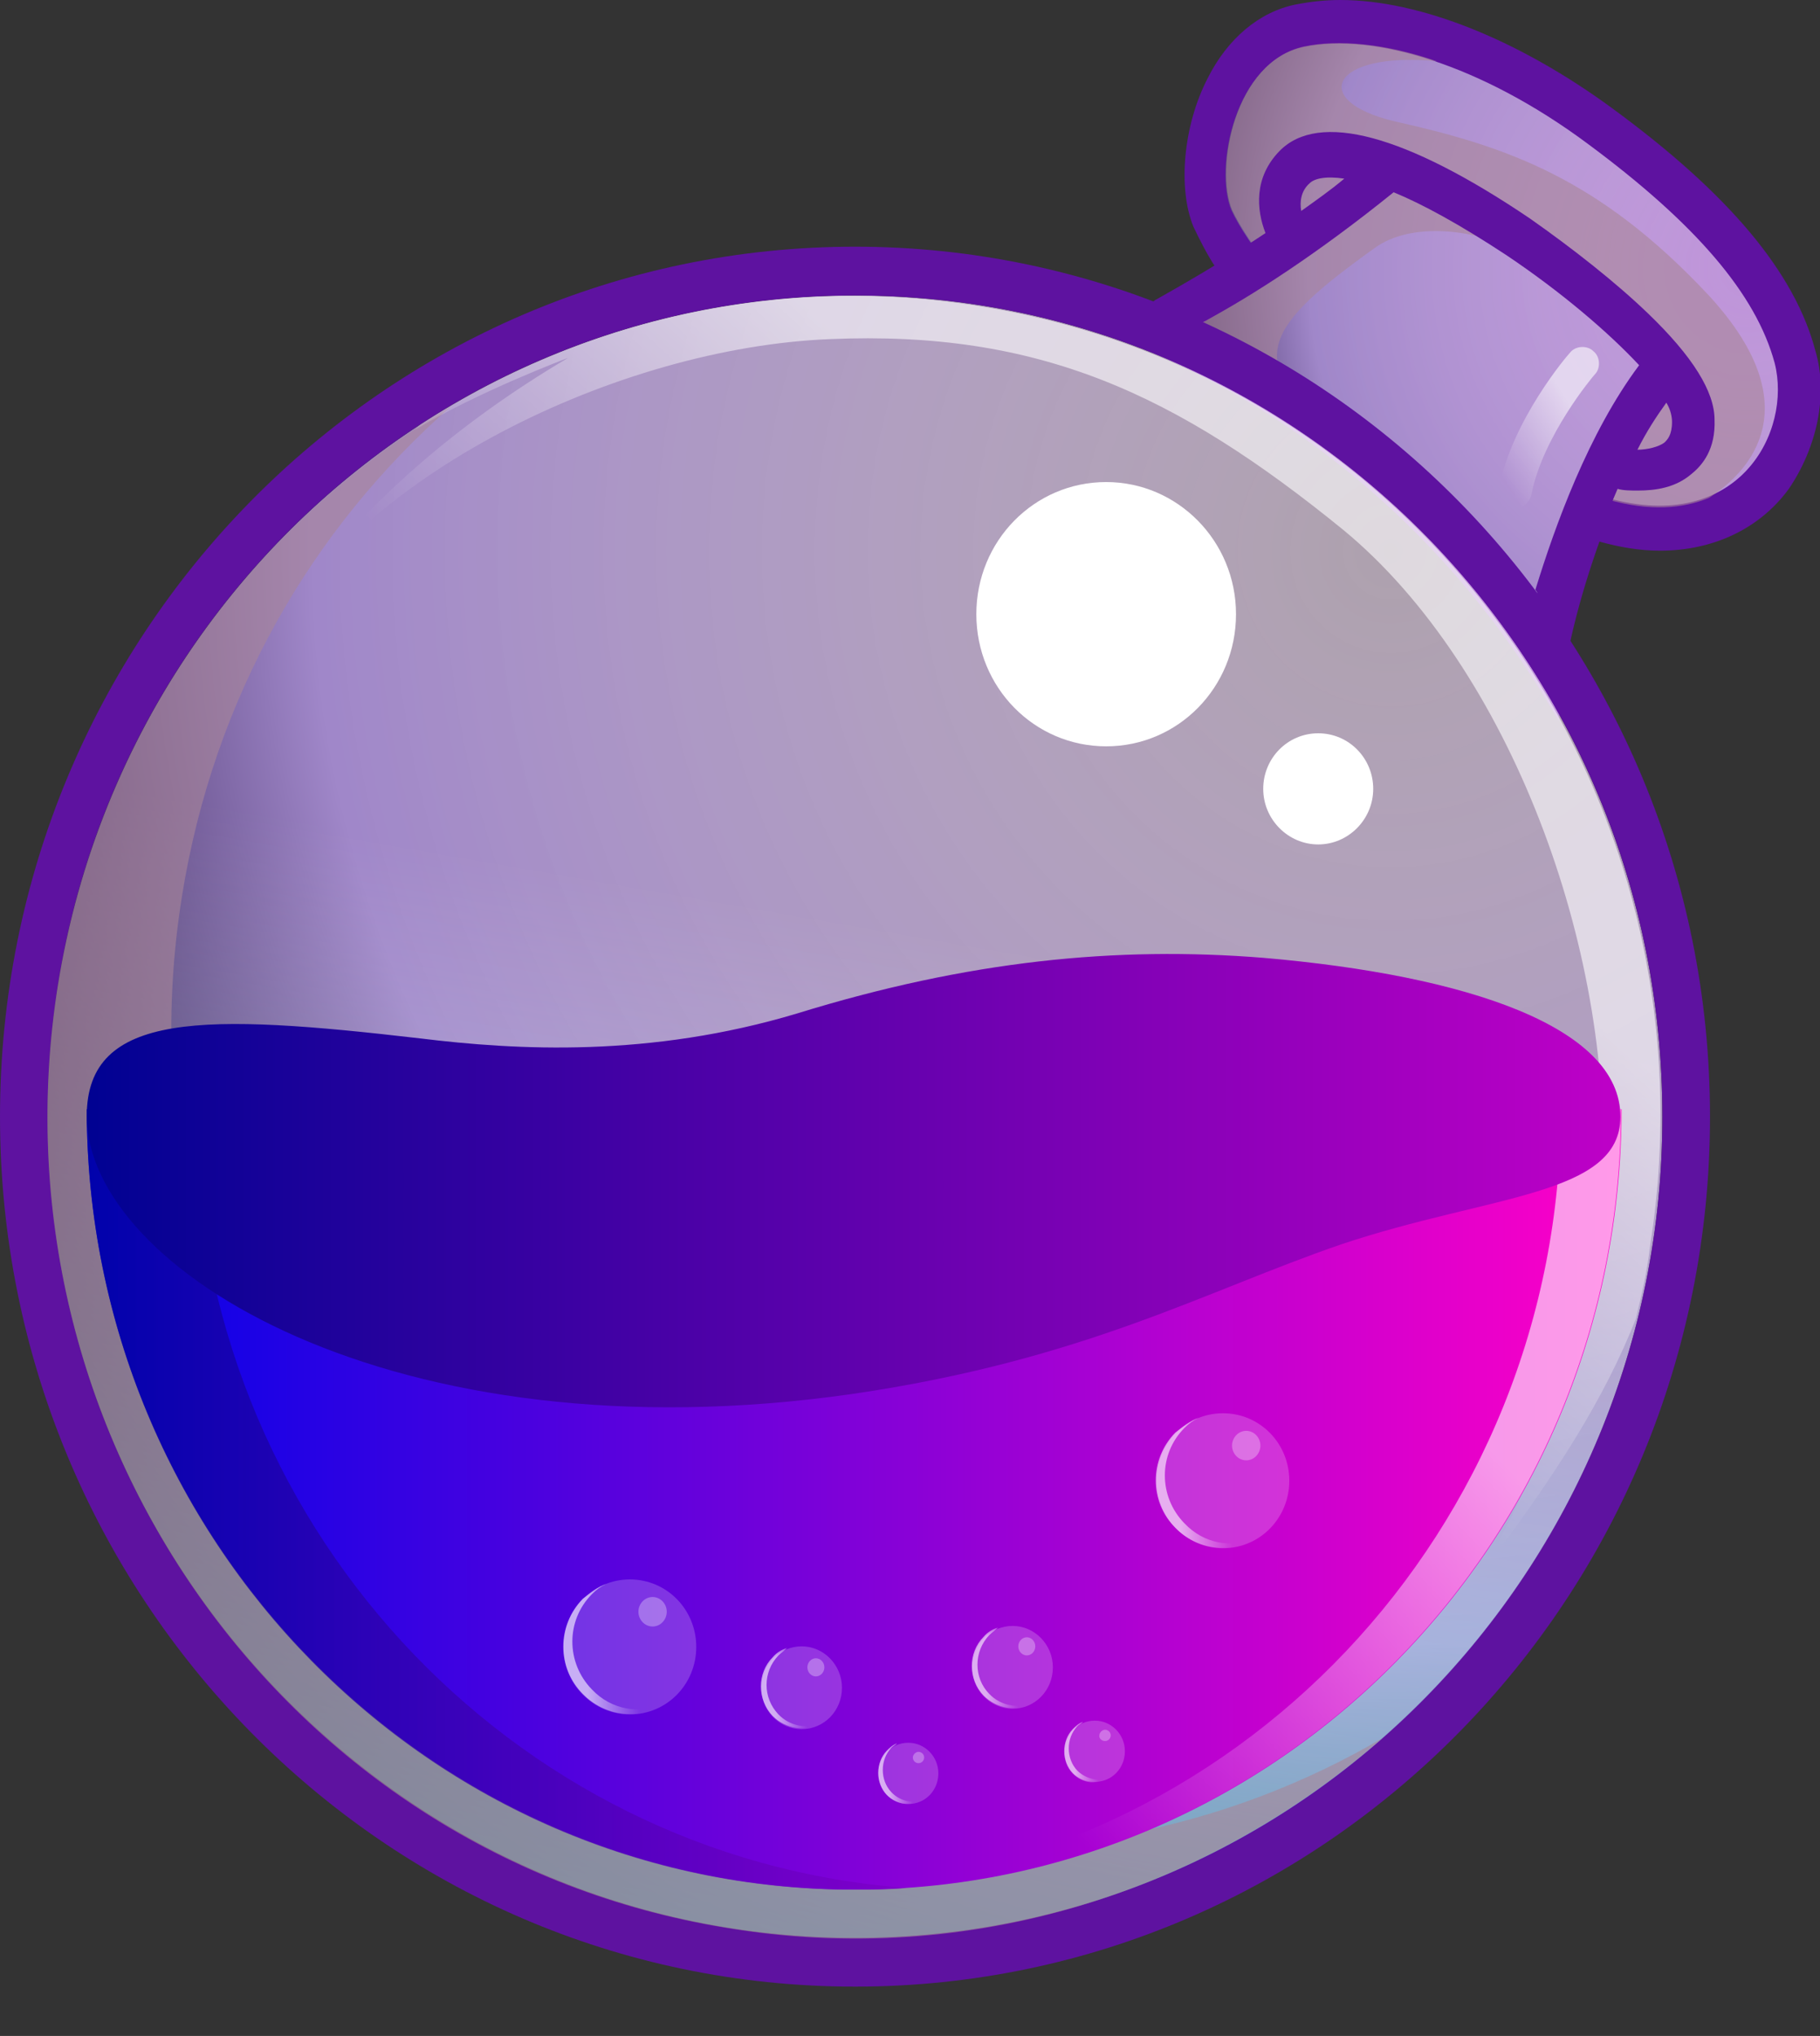 
<svg  xmlns="http://www.w3.org/2000/svg" version="1.0" xml:space="preserve"  viewBox="0 0 321 359">
 <rect x="0" y="0" width="321" height="359" fill="#333333" stroke="none"/>
 <defs>
  <radialGradient id="SVGID_1_" cx="-1.986" cy="1190.192" r="7.297" gradientTransform="matrix(15.599,0,0,-15.868,339.359,18933.36)" gradientUnits="userSpaceOnUse">
   <stop offset="0" stop-color="#FFEAFF" stop-opacity="0.6"/>
   <stop offset="0.681" stop-color="#A087C9"/>
   <stop offset="1" stop-color="#10002F"/>
  </radialGradient>
  <radialGradient id="SVGID_00000114049412575831458840000002196867797702799003_" cx="-1.652" cy="1195.485" r="7.297" gradientTransform="matrix(38.166,0,0,-38.823,308.114,46509.202)" gradientUnits="userSpaceOnUse">
   <stop offset="0" stop-color="#FFEAFF" stop-opacity="0.6"/>
   <stop offset="0.681" stop-color="#A087C9"/>
   <stop offset="1" stop-color="#10002F"/>
  </radialGradient>
  <linearGradient id="SVGID_00000101794343617664406350000007839752255450072451_" x1="0.417" y1="0.993" x2="0.583" y2="0.007">
   <stop offset="0" stop-color="#81FFFF"/>
   <stop offset="0.62" stop-color="#FFFFFF" stop-opacity="0"/>
  </linearGradient>
  <linearGradient id="SVGID_00000088101206765492642500000002168771150691605434_" x1="0.836" y1="0.211" x2="0.351" y2="0.688">
   <stop offset="0.289" stop-color="#FFFFFF"/>
   <stop offset="0.78" stop-color="#FFFFFF" stop-opacity="0"/>
  </linearGradient>
  <linearGradient id="SVGID_00000046304600556610732100000004854566504427154850_" x1="-0" y1="0.5" x2="1" y2="0.5">
   <stop offset="0" stop-color="#0002E9"/>
   <stop offset="0.995" stop-color="#FF00C7"/>
  </linearGradient>
  <linearGradient id="SVGID_00000097502027239228655250000008298555398879433641_" x1="1.097" y1="0.093" x2="0.032" y2="1.103">
   <stop offset="0.289" stop-color="#FFFFFF"/>
   <stop offset="0.78" stop-color="#FFFFFF" stop-opacity="0"/>
  </linearGradient>
  <linearGradient id="SVGID_00000073695097640093743290000008248464420227229058_" x1="-0" y1="0.5" x2="1" y2="0.5">
   <stop offset="0" stop-color="#000292"/>
   <stop offset="0.995" stop-color="#7D00C7"/>
  </linearGradient>
  <linearGradient id="SVGID_00000036948584928412960740000005643323361323405225_" x1="0.001" y1="0.5" x2="1" y2="0.5">
   <stop offset="0" stop-color="#000292"/>
   <stop offset="0.995" stop-color="#BE00C7"/>
  </linearGradient>
  <linearGradient id="SVGID_00000126300546996667843230000011976713093246505916_" x1="0.982" y1="-0.003" x2="-0.147" y2="1.116">
   <stop offset="0.289" stop-color="#FFFFFF"/>
   <stop offset="0.78" stop-color="#FFFFFF" stop-opacity="0"/>
  </linearGradient>
  <linearGradient id="SVGID_00000115510240422856575310000005037437417197186964_" x1="-0.002" y1="0.502" x2="0.995" y2="0.502">
   <stop offset="0.289" stop-color="#FFFFFF"/>
   <stop offset="0.78" stop-color="#FFFFFF" stop-opacity="0"/>
  </linearGradient>
  <linearGradient id="SVGID_00000140720442907963833520000005776316088059171772_" x1="-0.007" y1="0.498" x2="0.991" y2="0.498">
   <stop offset="0.289" stop-color="#FFFFFF"/>
   <stop offset="0.78" stop-color="#FFFFFF" stop-opacity="0"/>
  </linearGradient>
  <linearGradient id="SVGID_00000021819110468233304330000018048449188473740938_" x1="-0.008" y1="0.507" x2="0.991" y2="0.507">
   <stop offset="0.289" stop-color="#FFFFFF"/>
   <stop offset="0.78" stop-color="#FFFFFF" stop-opacity="0"/>
  </linearGradient>
  <linearGradient id="SVGID_00000034790017866306671300000006208488925401732242_" x1="-0.015" y1="0.499" x2="0.984" y2="0.499">
   <stop offset="0.289" stop-color="#FFFFFF"/>
   <stop offset="0.78" stop-color="#FFFFFF" stop-opacity="0"/>
  </linearGradient>
  <linearGradient id="SVGID_00000183927817351885179090000010589377577425947029_" x1="0.001" y1="0.498" x2="0.992" y2="0.498">
   <stop offset="0.289" stop-color="#FFFFFF"/>
   <stop offset="0.78" stop-color="#FFFFFF" stop-opacity="0"/>
  </linearGradient>
  <linearGradient id="SVGID_00000016054291914350200430000016209475628289819572_" x1="0.001" y1="0.499" x2="0.993" y2="0.499">
   <stop offset="0.289" stop-color="#FFFFFF"/>
   <stop offset="0.78" stop-color="#FFFFFF" stop-opacity="0"/>
  </linearGradient>
 </defs>
 <g>
  <title>Layer 1</title>
  <path class="st1" d="m320.2,61.9c-3.6,-13.7 -15,-27.5 -35.7,-42.7c-16.6,-12.2 -34.1,-19.2 -48.1,-19.2c-2.8,0 -5.3,0.3 -7.9,0.8c-6.4,1.3 -12,6 -15.5,13c-4.3,8.3 -5.3,19.4 -2.5,26.2c1,2.1 2.3,4.7 3.8,7c-13.5,8.3 -21.1,10.6 -22.2,10.9c35.1,11.9 64.4,36.8 82.8,69.2l0.3,-3.1c0.8,-8.5 3.3,-18.4 6.9,-28.5c3.6,1 7.1,1.6 10.7,1.6c9.4,0 17.6,-3.9 22.7,-10.9c4.9,-7.2 7,-16.5 4.7,-24.3z" fill="#5E12A0" id="svg_8"/>
  <path class="st2" d="m283.5,87.8c23.2,6.5 32.6,-11.7 29.5,-23.8c-3.3,-12.2 -14,-24.6 -32.9,-38.6c-18.8,-14 -37.9,-19.7 -50.2,-17.1c-12.2,2.6 -15.8,21.5 -12.7,28.8c1.3,2.8 4.1,7 7.9,11.7c-4.8,3.4 -9.4,6 -13.2,8.3c23.4,10.6 43.8,27.2 59.1,47.9c1.8,-7 4.3,-13.2 6.6,-18.7c1.8,0.2 3.8,0.7 5.9,1.5z" fill="url(#SVGID_1_)" id="svg_9"/>
  <path d="m150.8,341.7c78.6,0 142.4,-64.8 142.4,-144.8s-63.7,-144.8 -142.4,-144.8c-78.6,0 -142.4,64.8 -142.4,144.8s63.8,144.8 142.4,144.8z" fill="url(#SVGID_00000114049412575831458840000002196867797702799003_)" id="svg_10"/>
  <path class="st4" d="m301.3,52c-19.4,-20.7 -35.7,-26.2 -55.3,-30.6c-15.3,-3.6 -11.2,-12.4 7.4,-10.6c-8.9,-3.1 -17.3,-3.9 -23.4,-2.6c-12.2,2.6 -15.8,21.5 -12.7,28.8c1.3,2.8 4.1,7 7.9,11.7c-6.9,4.7 -12.7,8 -17.6,10.6c2.3,1 5.1,2.3 8.4,4.1c8.7,4.7 18.1,12.4 18.1,12.4c-14.3,-12.4 -11.2,-18.1 8.4,-32.1c6.1,-4.4 17.3,-3.9 27.8,1.6s22.7,19.2 22.7,19.2l-11.7,22.8c0.8,0.3 1.5,0.5 2.3,0.8c7.4,2.1 13.2,1.6 17.8,-0.3c5.3,-3.4 19.3,-14.8 -0.1,-35.8z" opacity="0.6" fill="#A98698" enable-background="new" id="svg_11"/>
  <path class="st1" d="m245.8,33.9c5.1,2.1 11.7,5.7 19.9,11.1c9.7,6.5 18.1,13.7 23.4,19.4c-8.9,11.9 -14.8,28.2 -18.3,39.6c1.8,2.6 3.8,5.2 5.6,7.8c1.8,-6.5 4.8,-16.1 8.9,-25.6c1,0.3 2.3,0.3 3.6,0.3c3.1,0 6.6,-0.5 9.4,-2.9c2,-1.6 4.3,-4.4 4.1,-9.6c0,-4.9 -3.8,-11.1 -11.7,-18.7c-5.6,-5.4 -13.2,-11.4 -20.9,-16.8c-21.9,-14.8 -37.2,-18.9 -44.1,-11.9c-4.6,4.7 -4.1,10.4 -2.5,14.5c-8.1,5.4 -15,9.3 -19.6,11.9c3.1,1 5.9,2.3 8.9,3.6c8.1,-4.3 19.8,-11.8 33.3,-22.7zm48.1,37.1c0.8,1.3 1,2.6 1,3.4c0,2.3 -0.8,3.1 -1.3,3.6c-1,0.8 -3.1,1.3 -4.8,1.3c1.6,-3.2 3.3,-5.8 5.1,-8.3zm-62.9,-38.7c0.8,-0.8 2.8,-1.3 6.1,-0.8c-2.5,2.1 -5.1,3.9 -7.6,5.7c-0.3,-1.7 0,-3.6 1.5,-4.9z" fill="#5E12A0" id="svg_12"/>
  <path class="st1" d="m150.8,43.5c-83.3,0 -150.8,68.7 -150.8,153.4s67.5,153.4 150.8,153.4c83.3,0 150.8,-68.7 150.8,-153.4s-67.8,-153.4 -150.8,-153.4zm0,298.2c-78.7,0 -142.4,-64.8 -142.4,-144.8s63.7,-144.8 142.4,-144.8c78.7,0 142.4,64.8 142.4,144.8s-64,144.8 -142.4,144.8z" fill="#5E12A0" id="svg_13"/>
  <path d="m150.8,341.7c78.6,0 142.4,-64.8 142.4,-144.8s-63.7,-144.8 -142.4,-144.8c-78.6,0 -142.4,64.8 -142.4,144.8s63.8,144.8 142.4,144.8z" opacity="0.6" fill="url(#SVGID_00000101794343617664406350000007839752255450072451_)" id="svg_14"/>
  <path class="st4" d="m149.8,324.1c-77.7,-12.7 -130.4,-87 -117.7,-166.1c5.6,-35 22.9,-64.8 47.4,-86.3c-35.7,21 -62.1,57.5 -69.3,102.1c-12.5,79 40.2,153.4 117.7,166.1c43.3,7.3 85.1,-6.5 115.9,-33.4c-27.3,16 -60.4,23 -94,17.6z" opacity="0.6" fill="#A98698" enable-background="new" id="svg_15"/>
  <path d="m173.5,54.1c-35.9,-6 -70.8,2.3 -99.3,20.7c-0.5,0.5 -1,1 -1,1c11,-6.7 27,-12.7 27,-12.7c-41.3,24.4 -54,52.1 -54,52.1c16,-31.6 63.2,-53.9 100.1,-55.4c36.9,-1.6 61.1,9.6 90.7,33.7c29.5,24.4 47.4,74.1 45.6,113.5c-1.5,39.4 -21.9,71.2 -21.9,71.2c14,-18.4 22.4,-31.9 27.8,-45.6c1,-4.1 2,-8.3 2.5,-12.7c12.6,-78.7 -39.9,-153.1 -117.5,-165.8z" opacity="0.6" fill="url(#SVGID_00000088101206765492642500000002168771150691605434_)" id="svg_16"/>
  <path d="m286,195.6c0,75.9 -60.6,137.6 -135.2,137.6s-135.5,-61.7 -135.5,-137.6l270.7,0z" fill="url(#SVGID_00000046304600556610732100000004854566504427154850_)" id="svg_17"/>
  <path d="m275.3,195.6c0,74.1 -57.6,134.7 -129.9,137.6c1.8,0 3.6,0 5.3,0c74.6,0 135.2,-61.7 135.2,-137.6l-10.6,0z" opacity="0.6" fill="url(#SVGID_00000097502027239228655250000008298555398879433641_)" id="svg_18"/>
  <path d="m34.4,195.6l-19.1,0c0,75.9 60.6,137.6 135.2,137.6c3.3,0 6.4,0 9.4,-0.3c-70,-5.2 -125.5,-64.8 -125.5,-137.3z" opacity="0.7" fill="url(#SVGID_00000073695097640093743290000008248464420227229058_)" id="svg_19"/>
  <path d="m285.8,196.9c0,-15.8 -27,-24.9 -62.9,-28c-26,-2.1 -52.2,0.5 -82.3,9.8c-26,7.8 -49.4,6.5 -66.5,4.4c-37.9,-4.4 -58.8,-4.9 -58.8,13.7c0,26.9 54,60.6 135,49c41,-6 62.1,-18.1 86.3,-26.4c26.3,-8.8 49.2,-8.5 49.2,-22.5z" fill="url(#SVGID_00000036948584928412960740000005643323361323405225_)" id="svg_20"/>
  <path class="st11" d="m195.1,131.6c12.7,0 22.9,-10.4 22.9,-23.3s-10.3,-23.3 -22.9,-23.3c-12.7,0 -22.9,10.4 -22.9,23.3s10.2,23.3 22.9,23.3z" fill="#FFFFFF" id="svg_21"/>
  <path class="st11" d="m232.5,148.9c5.3,0 9.7,-4.4 9.7,-9.8s-4.3,-9.8 -9.7,-9.8s-9.7,4.4 -9.7,9.8s4.4,9.8 9.7,9.8z" fill="#FFFFFF" id="svg_22"/>
  <path d="m267.2,89.6c-0.3,0 -0.5,0 -0.5,0c-1.5,-0.3 -2.5,-1.8 -2.3,-3.6c2.3,-11.9 12,-23.3 12.5,-23.8c1,-1.3 3.1,-1.3 4.1,-0.3c1.3,1 1.3,3.1 0.3,4.1c-0.3,0.3 -9.2,10.9 -11.2,21.2c-0.4,1.6 -1.6,2.4 -2.9,2.4z" opacity="0.6" fill="url(#SVGID_00000126300546996667843230000011976713093246505916_)" id="svg_23"/>
  <path class="st13" d="m141.4,304.9c3.9,0 7.1,-3.2 7.1,-7.3c0,-4 -3.2,-7.3 -7.1,-7.3c-3.9,0 -7.1,3.2 -7.1,7.3c0,4.1 3.1,7.3 7.1,7.3z" opacity="0.2" fill="#FFFFFF" enable-background="new" id="svg_24"/>
  <path d="m137.3,302.3c-2.8,-2.9 -2.8,-7.5 0,-10.4c0.5,-0.5 1,-0.8 1.5,-1.3c-1,0.3 -1.8,0.8 -2.5,1.6c-2.8,2.8 -2.8,7.5 0,10.4c2.3,2.3 5.9,2.8 8.7,1.3c-2.6,1 -5.7,0.5 -7.7,-1.6z" opacity="0.6" fill="url(#SVGID_00000115510240422856575310000005037437417197186964_)" id="svg_25"/>
  <path class="st15" d="m143.9,295.6c0.8,0 1.5,-0.7 1.5,-1.6c0,-0.9 -0.7,-1.6 -1.5,-1.6c-0.8,0 -1.5,0.7 -1.5,1.6c0,0.9 0.7,1.6 1.5,1.6z" opacity="0.3" fill="#FFFFFF" enable-background="new" id="svg_26"/>
  <path class="st13" d="m178.6,301.3c3.9,0 7.1,-3.2 7.1,-7.3c0,-4 -3.2,-7.3 -7.1,-7.3s-7.1,3.2 -7.1,7.3c-0.1,4 3.1,7.3 7.1,7.3z" opacity="0.2" fill="#FFFFFF" enable-background="new" id="svg_27"/>
  <path d="m174.5,298.7c-2.8,-2.8 -2.8,-7.5 0,-10.4c0.5,-0.5 1,-0.8 1.5,-1.3c-1,0.3 -1.8,0.8 -2.5,1.6c-2.8,2.8 -2.8,7.5 0,10.4c2.3,2.3 5.9,2.9 8.7,1.3c-2.6,1 -5.7,0.5 -7.7,-1.6z" opacity="0.6" fill="url(#SVGID_00000140720442907963833520000005776316088059171772_)" id="svg_28"/>
  <path class="st15" d="m181.1,291.9c0.8,0 1.5,-0.7 1.5,-1.6c0,-0.9 -0.7,-1.6 -1.5,-1.6c-0.8,0 -1.5,0.7 -1.5,1.6c0,0.9 0.7,1.6 1.5,1.6z" opacity="0.3" fill="#FFFFFF" enable-background="new" id="svg_29"/>
  <path class="st13" d="m160.2,318.1c3,0 5.3,-2.4 5.3,-5.4s-2.4,-5.4 -5.3,-5.4c-3,0 -5.3,2.4 -5.3,5.4s2.4,5.4 5.3,5.4z" opacity="0.2" fill="#FFFFFF" enable-background="new" id="svg_30"/>
  <path d="m157.2,316c-2,-2.1 -2,-5.7 0,-7.8c0.3,-0.3 0.8,-0.5 1,-0.8c-0.8,0.3 -1.3,0.8 -1.8,1.3c-2,2.1 -2,5.7 0,7.8c1.8,1.8 4.3,2.1 6.6,0.8c-2,0.8 -4.3,0.3 -5.8,-1.3z" opacity="0.6" fill="url(#SVGID_00000021819110468233304330000018048449188473740938_)" id="svg_31"/>
  <path class="st15" d="m162,310.9c0.6,0 1,-0.5 1,-1c0,-0.6 -0.5,-1 -1,-1s-1,0.5 -1,1c0,0.5 0.4,1 1,1z" opacity="0.3" fill="#FFFFFF" enable-background="new" id="svg_32"/>
  <path class="st13" d="m193.1,314.2c3,0 5.3,-2.4 5.3,-5.4c0,-3 -2.4,-5.4 -5.3,-5.4c-3,0 -5.3,2.4 -5.3,5.4c-0.1,3 2.3,5.4 5.3,5.4z" opacity="0.2" fill="#FFFFFF" enable-background="new" id="svg_33"/>
  <path d="m190,312.2c-2,-2.1 -2,-5.7 0,-7.8c0.3,-0.3 0.8,-0.5 1,-0.8c-0.8,0.3 -1.3,0.8 -1.8,1.3c-2,2.1 -2,5.7 0,7.8c1.8,1.8 4.3,2.1 6.6,0.8c-2,0.7 -4.3,0.2 -5.8,-1.3z" opacity="0.6" fill="url(#SVGID_00000034790017866306671300000006208488925401732242_)" id="svg_34"/>
  <path class="st15" d="m194.9,307c0.6,0 1,-0.5 1,-1c0,-0.6 -0.5,-1 -1,-1s-1,0.5 -1,1c-0.1,0.5 0.4,1 1,1z" opacity="0.3" fill="#FFFFFF" enable-background="new" id="svg_35"/>
  <path class="st13" d="m111.1,302.3c6.5,0 11.7,-5.3 11.7,-11.9c0,-6.6 -5.2,-11.9 -11.7,-11.9c-6.5,0 -11.7,5.3 -11.7,11.9c-0.1,6.6 5.2,11.9 11.7,11.9z" opacity="0.2" fill="#FFFFFF" enable-background="new" id="svg_36"/>
  <path d="m104.4,297.9c-4.6,-4.7 -4.6,-12.2 0,-16.8c0.8,-0.8 1.5,-1.3 2.5,-1.8c-1.5,0.5 -2.8,1.6 -4.1,2.6c-4.6,4.7 -4.6,12.2 0,16.8c3.8,3.9 9.7,4.7 14.3,1.8c-4.3,1.8 -9.3,1 -12.7,-2.6z" opacity="0.6" fill="url(#SVGID_00000183927817351885179090000010589377577425947029_)" id="svg_37"/>
  <path class="st15" d="m115.1,286.8c1.4,0 2.5,-1.2 2.5,-2.6c0,-1.4 -1.1,-2.6 -2.5,-2.6c-1.4,0 -2.5,1.2 -2.5,2.6c0,1.4 1.1,2.6 2.5,2.6z" opacity="0.3" fill="#FFFFFF" enable-background="new" id="svg_38"/>
  <path class="st13" d="m215.7,273c6.5,0 11.7,-5.3 11.7,-11.9c0,-6.6 -5.2,-11.9 -11.7,-11.9c-6.5,0 -11.7,5.3 -11.7,11.9c0,6.6 5.3,11.9 11.7,11.9z" opacity="0.2" fill="#FFFFFF" enable-background="new" id="svg_39"/>
  <path d="m208.9,268.6c-4.6,-4.7 -4.6,-12.2 0,-16.8c0.8,-0.8 1.5,-1.3 2.5,-1.8c-1.5,0.5 -2.8,1.6 -4.1,2.6c-4.6,4.7 -4.6,12.2 0,16.8c3.8,3.9 9.7,4.7 14.3,1.8c-4.3,1.8 -9.2,1.1 -12.7,-2.6z" opacity="0.6" fill="url(#SVGID_00000016054291914350200430000016209475628289819572_)" id="svg_40"/>
  <path class="st15" d="m219.8,257.5c1.4,0 2.5,-1.2 2.5,-2.6s-1.1,-2.6 -2.5,-2.6c-1.4,0 -2.5,1.2 -2.5,2.6s1.1,2.6 2.5,2.6z" opacity="0.3" fill="#FFFFFF" enable-background="new" id="svg_41"/>
 </g>
</svg>